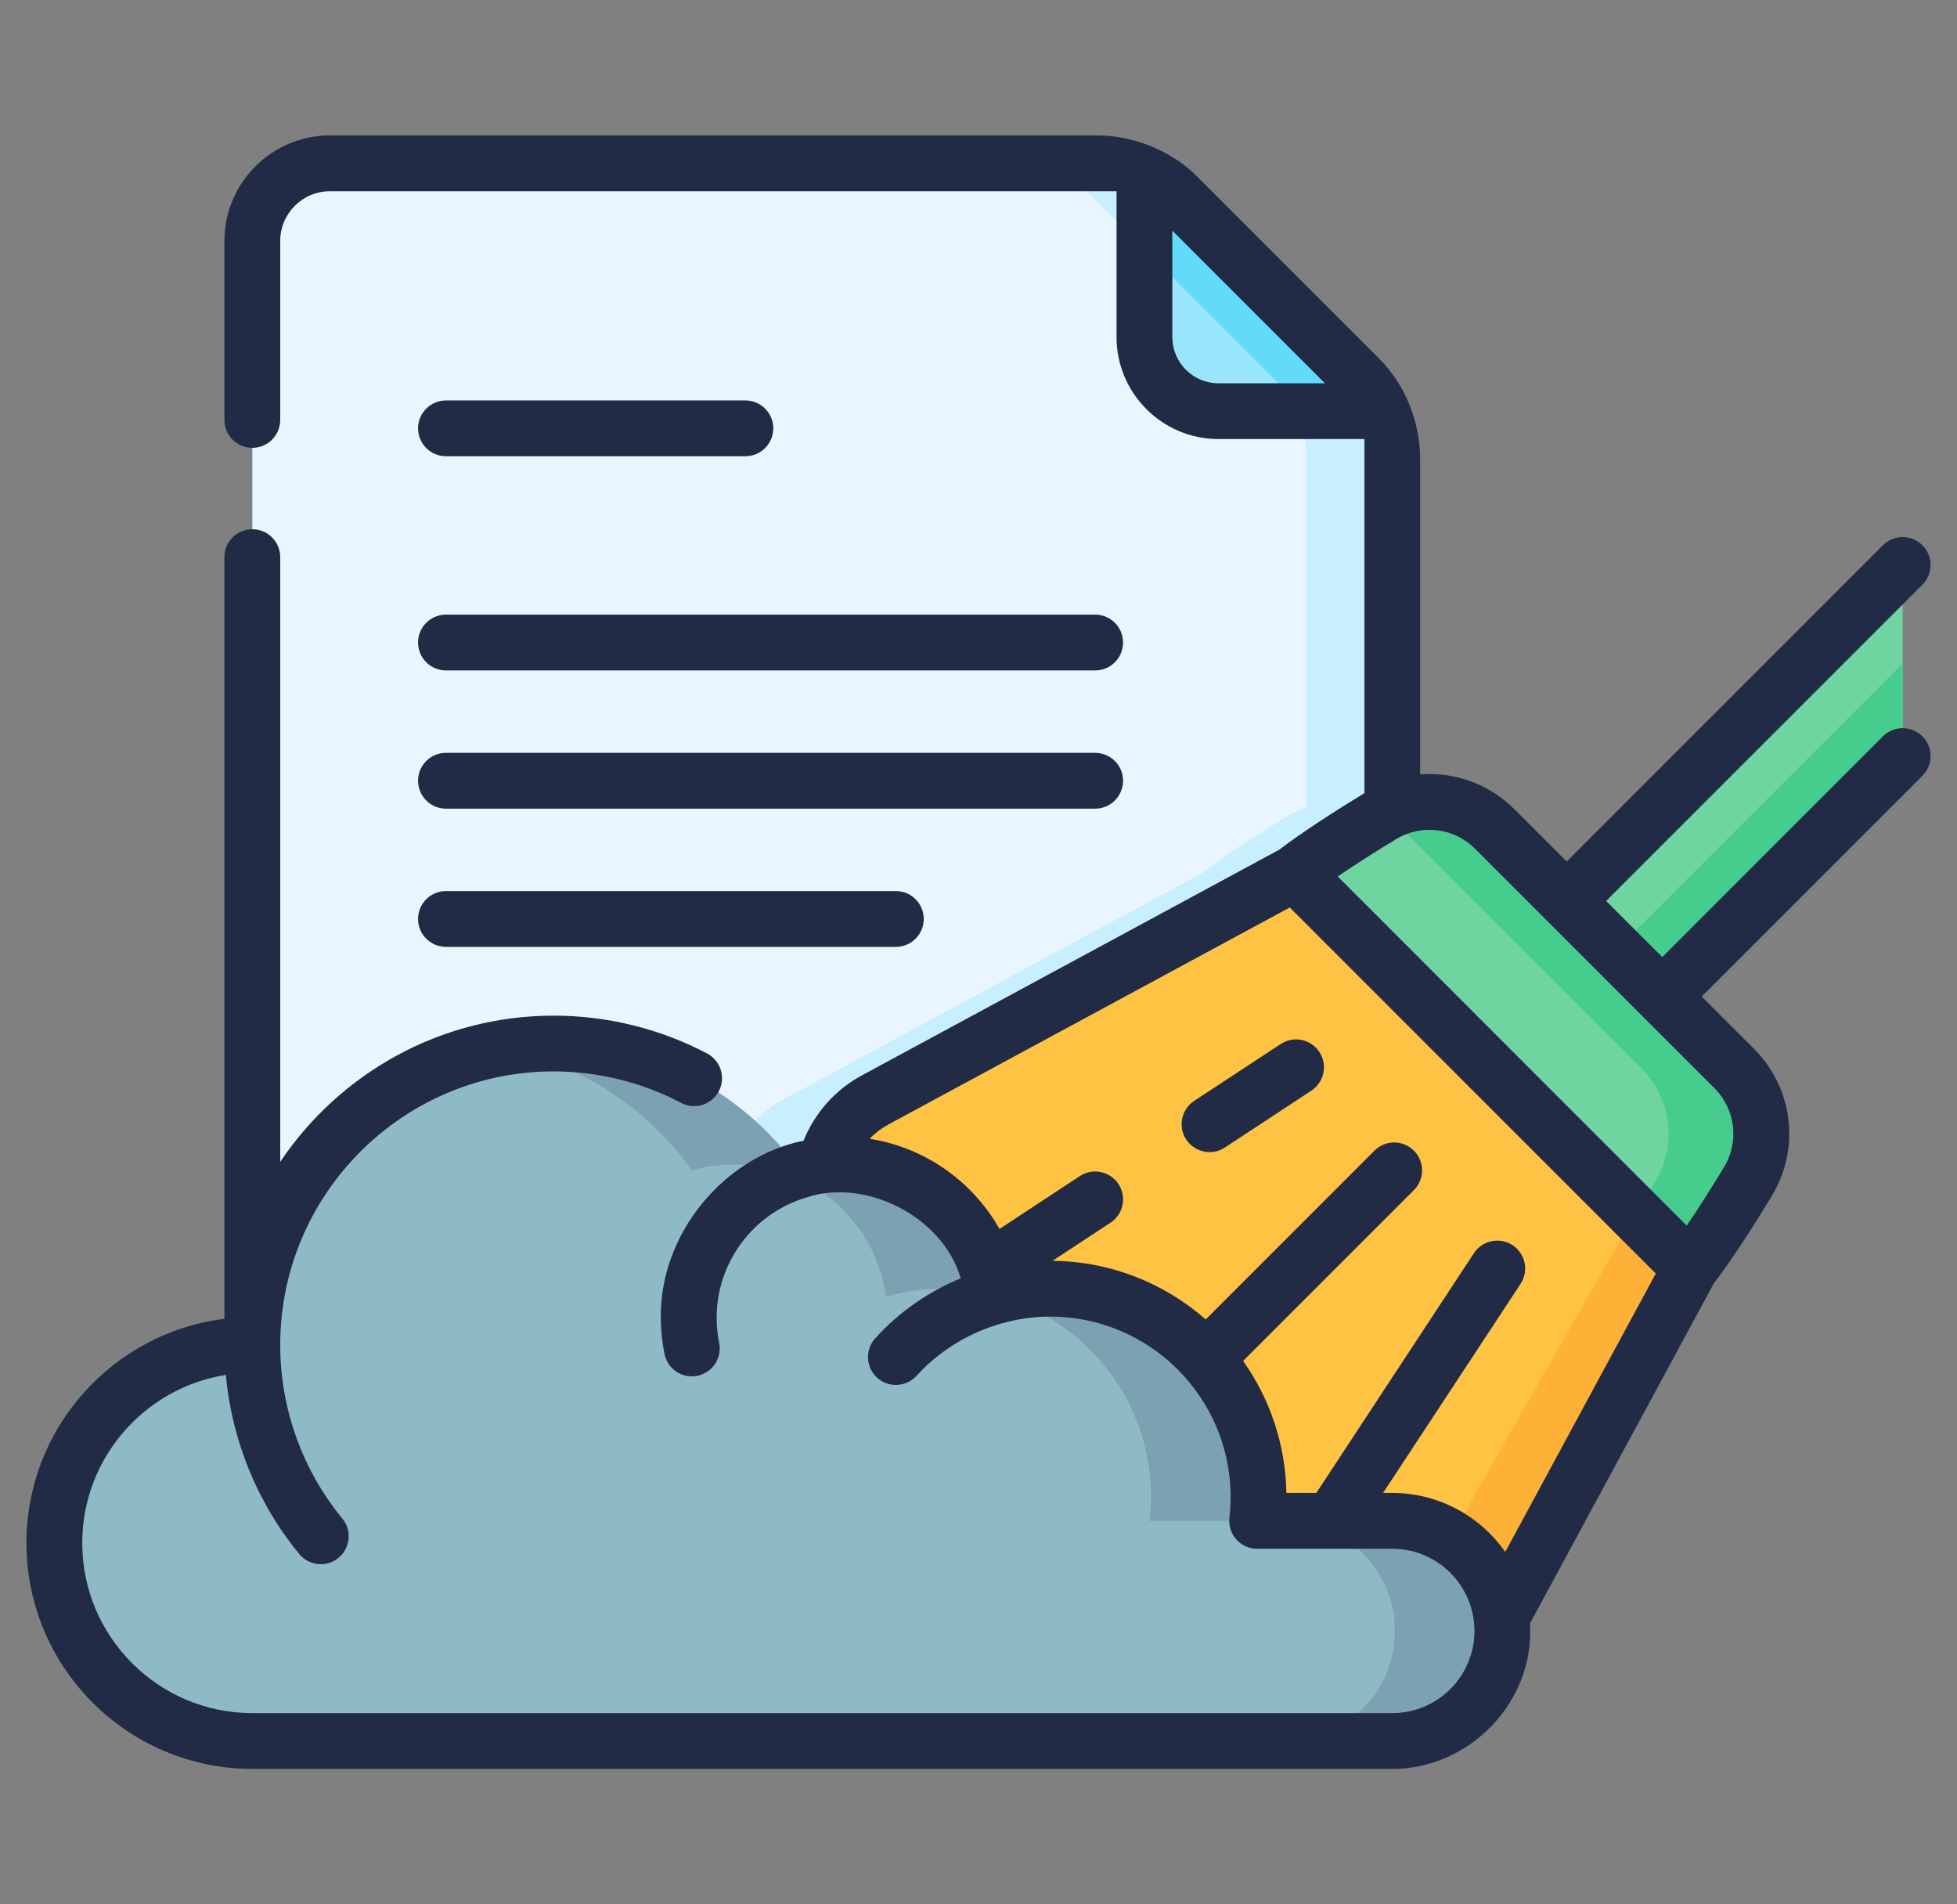<svg width="37" height="36" viewBox="0 0 37 36" fill="none" xmlns="http://www.w3.org/2000/svg">
<rect x="0" y="0" width="37" height="36" fill="#808080" stroke="none"/>
<g clip-path="url(#clip0_10_1283)">
<path d="M26.323 8.655V32.913H4.771V4.556C4.771 3.745 5.428 3.087 6.239 3.087H20.756C21.064 3.087 21.364 3.154 21.638 3.279C21.868 3.383 22.079 3.528 22.261 3.711L25.7 7.149C25.881 7.332 26.026 7.543 26.131 7.773C26.257 8.047 26.323 8.347 26.323 8.655Z" fill="#EAF6FF"/>
<path d="M26.323 8.655V32.913H24.7V8.655C24.7 8.347 24.633 8.047 24.508 7.773C24.403 7.543 24.258 7.332 24.076 7.149L20.637 3.711C20.456 3.528 20.244 3.383 20.015 3.279C19.74 3.154 19.44 3.087 19.133 3.087H20.756C21.064 3.087 21.364 3.154 21.638 3.279C21.868 3.383 22.079 3.528 22.261 3.711L25.7 7.149C25.881 7.332 26.026 7.543 26.131 7.773C26.257 8.047 26.323 8.347 26.323 8.655Z" fill="#C8EFFE"/>
<path d="M26.323 15.511V31.158L25.912 31.918C25.561 32.567 24.905 32.913 24.242 32.913C23.764 32.913 23.281 32.733 22.905 32.357L14.351 23.803C13.454 22.906 13.674 21.399 14.79 20.796L22.728 16.504C23.129 16.188 23.847 15.73 24.352 15.424C24.971 15.04 25.753 15.083 26.323 15.511Z" fill="#C8EFFE"/>
<path d="M26.131 7.773H23.037C22.265 7.773 21.637 7.146 21.637 6.373V3.279C21.868 3.383 22.079 3.528 22.261 3.711L25.699 7.149C25.881 7.332 26.026 7.542 26.131 7.773Z" fill="#99E6FC"/>
<path d="M26.131 7.773H24.508C24.403 7.543 24.258 7.332 24.076 7.149L21.637 4.711V3.279C21.868 3.383 22.079 3.528 22.261 3.711L25.699 7.149C25.881 7.332 26.026 7.542 26.131 7.773Z" fill="#62DBFB"/>
<path d="M31.955 23.98L24.48 16.504C24.881 16.188 25.599 15.729 26.103 15.424C26.793 14.995 27.688 15.099 28.262 15.673L32.786 20.197C33.361 20.771 33.464 21.666 33.035 22.356C32.71 22.885 32.377 23.426 31.955 23.98Z" fill="#6ED5A1"/>
<path d="M33.035 22.356C32.71 22.885 32.377 23.426 31.955 23.98L30.919 22.944C31.044 22.746 31.164 22.551 31.284 22.356C31.712 21.666 31.609 20.772 31.035 20.197L26.511 15.673C26.401 15.564 26.279 15.471 26.149 15.396C26.833 15 27.7 15.111 28.262 15.673L32.786 20.197C33.361 20.772 33.464 21.666 33.035 22.356Z" fill="#46CC8D"/>
<path d="M35.973 10.68V14.293L31.428 18.839L29.621 17.032L35.973 10.68Z" fill="#6ED5A1"/>
<path d="M35.973 12.542V14.293L31.428 18.839L30.552 17.963L35.973 12.542Z" fill="#46CC8D"/>
<path d="M31.955 23.98L24.48 16.504L16.541 20.796C15.425 21.399 15.206 22.906 16.102 23.803L24.656 32.357C25.553 33.254 27.06 33.034 27.663 31.918L31.955 23.98Z" fill="#FFC344"/>
<path d="M31.955 23.98L27.663 31.918C27.144 32.88 25.954 33.175 25.061 32.666C25.358 32.498 25.613 32.247 25.791 31.918L30.919 22.944L31.955 23.98Z" fill="#FEB137"/>
<path d="M18.788 24.509C18.786 24.509 18.785 24.509 18.783 24.51V24.508C18.785 24.508 18.786 24.509 18.788 24.509Z" fill="#7CA1B1"/>
<path d="M26.323 28.751H23.768C23.785 28.603 23.794 28.453 23.794 28.3C23.794 26.125 22.031 24.361 19.855 24.361C19.483 24.361 19.124 24.414 18.783 24.51C18.589 23.1 17.38 22.014 15.916 22.014C15.638 22.014 15.369 22.054 15.114 22.127C14.082 20.675 12.387 19.727 10.469 19.727C7.322 19.727 4.771 22.279 4.771 25.426C2.703 25.426 1.027 27.102 1.027 29.169C1.027 31.236 2.703 32.912 4.771 32.912H7.165H17.898H26.323C27.472 32.912 28.404 31.981 28.404 30.831C28.404 29.682 27.472 28.751 26.323 28.751Z" fill="#8EBAC5"/>
<path d="M18.779 24.479C18.473 24.402 18.153 24.362 17.824 24.362C17.452 24.362 17.093 24.414 16.752 24.51C16.558 23.101 15.349 22.013 13.885 22.013C13.607 22.013 13.338 22.053 13.084 22.127C12.237 20.938 10.947 20.086 9.454 19.818C9.783 19.758 10.123 19.727 10.47 19.727C12.387 19.727 14.082 20.675 15.114 22.127C15.369 22.053 15.638 22.013 15.916 22.013C17.369 22.013 18.571 23.084 18.779 24.479Z" fill="#7CA1B1"/>
<path d="M23.794 28.301C23.794 28.453 23.785 28.603 23.768 28.751H21.737C21.754 28.603 21.763 28.453 21.763 28.301C21.763 26.477 20.524 24.943 18.842 24.495C19.165 24.408 19.505 24.362 19.856 24.362C22.03 24.362 23.794 26.125 23.794 28.301Z" fill="#7CA1B1"/>
<path d="M28.404 30.831C28.404 31.981 27.473 32.913 26.323 32.913H24.292C25.441 32.913 26.373 31.981 26.373 30.831C26.373 30.257 26.14 29.736 25.763 29.36C25.387 28.983 24.867 28.751 24.292 28.751H26.323C26.898 28.751 27.418 28.983 27.794 29.36C28.171 29.736 28.404 30.257 28.404 30.831Z" fill="#7CA1B1"/>
<path d="M35.6 13.92L31.428 18.093L30.366 17.032L36.346 11.053C36.551 10.847 36.551 10.513 36.346 10.307C36.139 10.101 35.806 10.101 35.6 10.307L29.621 16.286L28.635 15.3C28.149 14.815 27.495 14.588 26.85 14.638V8.655C26.845 8.023 26.605 7.31 26.073 6.777L22.635 3.339C22.201 2.893 21.484 2.562 20.756 2.56H6.239C5.138 2.56 4.243 3.455 4.243 4.556V7.939C4.243 8.23 4.479 8.466 4.771 8.466C5.062 8.466 5.298 8.23 5.298 7.939V4.556C5.298 4.037 5.72 3.615 6.239 3.615H21.11V6.373C21.11 7.436 21.975 8.3 23.037 8.3H25.796V14.994C25.275 15.31 24.599 15.745 24.191 16.06L16.29 20.332C15.788 20.604 15.402 21.042 15.193 21.564C13.685 21.867 12.473 23.329 12.494 24.908C12.494 25.14 12.518 25.372 12.564 25.598C12.615 25.847 12.835 26.019 13.08 26.019C13.115 26.019 13.15 26.016 13.186 26.008C13.472 25.95 13.655 25.671 13.597 25.386C13.565 25.23 13.549 25.069 13.549 24.908C13.549 23.863 14.248 22.93 15.249 22.637C16.355 22.264 17.825 22.993 18.164 24.166C17.55 24.417 16.998 24.803 16.547 25.3C16.352 25.515 16.368 25.849 16.583 26.045C16.684 26.136 16.811 26.181 16.938 26.181C17.081 26.181 17.224 26.123 17.328 26.009C17.945 25.33 18.862 24.893 19.855 24.889C21.736 24.889 23.267 26.419 23.267 28.301C23.267 28.426 23.259 28.557 23.244 28.691C23.227 28.84 23.274 28.99 23.374 29.102C23.474 29.214 23.618 29.278 23.768 29.278H26.323C27.18 29.278 27.877 29.975 27.877 30.832C27.877 31.688 27.18 32.385 26.323 32.385H4.771C2.997 32.385 1.555 30.942 1.555 29.169C1.555 27.566 2.734 26.234 4.27 25.992C4.383 27.23 4.866 28.415 5.658 29.378C5.763 29.505 5.914 29.57 6.066 29.57C6.184 29.57 6.302 29.531 6.4 29.45C6.625 29.265 6.658 28.933 6.473 28.708C5.715 27.787 5.298 26.621 5.298 25.426C5.298 22.574 7.618 20.254 10.469 20.254C11.308 20.254 12.141 20.46 12.877 20.849C13.135 20.985 13.454 20.886 13.59 20.629C13.726 20.371 13.627 20.052 13.37 19.916C12.482 19.447 11.479 19.2 10.469 19.2C8.317 19.2 6.417 20.298 5.298 21.963V10.532C5.298 10.241 5.062 10.005 4.771 10.005C4.479 10.005 4.243 10.241 4.243 10.532V24.931C2.136 25.192 0.5 26.993 0.5 29.169C0.5 31.524 2.416 33.44 4.771 33.44H26.323C27.765 33.444 29.02 32.187 28.927 30.689L32.401 24.264C32.833 23.692 33.179 23.129 33.483 22.634C34.044 21.731 33.911 20.576 33.159 19.824L32.173 18.839L36.346 14.666C36.551 14.46 36.551 14.126 36.346 13.92C36.14 13.714 35.806 13.714 35.6 13.92ZM23.037 7.246C22.556 7.246 22.165 6.854 22.165 6.373V4.361L25.05 7.246L23.037 7.246ZM28.459 29.338C27.987 28.665 27.206 28.223 26.323 28.223H26.149L28.749 24.27C28.909 24.026 28.841 23.7 28.598 23.539C28.355 23.38 28.027 23.447 27.867 23.69L24.887 28.223H24.321C24.305 27.295 24.004 26.436 23.503 25.727L26.732 22.498C26.938 22.292 26.938 21.958 26.732 21.752C26.526 21.546 26.192 21.546 25.986 21.752L22.796 24.943C22.02 24.262 21.008 23.846 19.9 23.835L20.996 23.114C21.239 22.954 21.307 22.628 21.147 22.384C20.987 22.141 20.66 22.073 20.416 22.233L18.897 23.232C18.389 22.333 17.486 21.691 16.442 21.528C16.542 21.422 16.659 21.332 16.792 21.26L24.385 17.155L31.305 24.075L28.459 29.338ZM32.413 20.57C32.816 20.973 32.888 21.593 32.586 22.08C32.368 22.435 32.145 22.799 31.89 23.169L25.291 16.569C25.643 16.33 26.057 16.068 26.381 15.872C26.866 15.571 27.486 15.643 27.889 16.046L32.413 20.57Z" fill="#222B45"/>
<path d="M22.578 20.811C22.335 20.971 22.267 21.299 22.427 21.542C22.529 21.696 22.697 21.78 22.868 21.78C22.968 21.78 23.068 21.752 23.158 21.693L24.794 20.617C25.037 20.457 25.105 20.13 24.945 19.887C24.785 19.643 24.458 19.576 24.214 19.736L22.578 20.811Z" fill="#222B45"/>
<path d="M8.432 8.625H14.092C14.384 8.625 14.62 8.389 14.62 8.097C14.62 7.806 14.384 7.57 14.092 7.57H8.432C8.14 7.57 7.904 7.806 7.904 8.097C7.904 8.389 8.14 8.625 8.432 8.625Z" fill="#222B45"/>
<path d="M8.432 12.674H20.706C20.997 12.674 21.233 12.438 21.233 12.146C21.233 11.855 20.997 11.619 20.706 11.619H8.432C8.14 11.619 7.904 11.855 7.904 12.146C7.904 12.438 8.14 12.674 8.432 12.674Z" fill="#222B45"/>
<path d="M8.432 15.287H20.706C20.997 15.287 21.233 15.051 21.233 14.759C21.233 14.468 20.997 14.232 20.706 14.232H8.432C8.14 14.232 7.904 14.468 7.904 14.759C7.904 15.051 8.14 15.287 8.432 15.287Z" fill="#222B45"/>
<path d="M8.432 17.9H16.938C17.229 17.9 17.465 17.664 17.465 17.373C17.465 17.081 17.229 16.845 16.938 16.845H8.432C8.14 16.845 7.904 17.081 7.904 17.373C7.904 17.664 8.14 17.9 8.432 17.9Z" fill="#222B45"/>
</g>
<defs>
<clipPath id="clip0_10_1283">
<rect width="36" height="36" fill="white" transform="translate(0.5)"/>
</clipPath>
</defs>
</svg>
